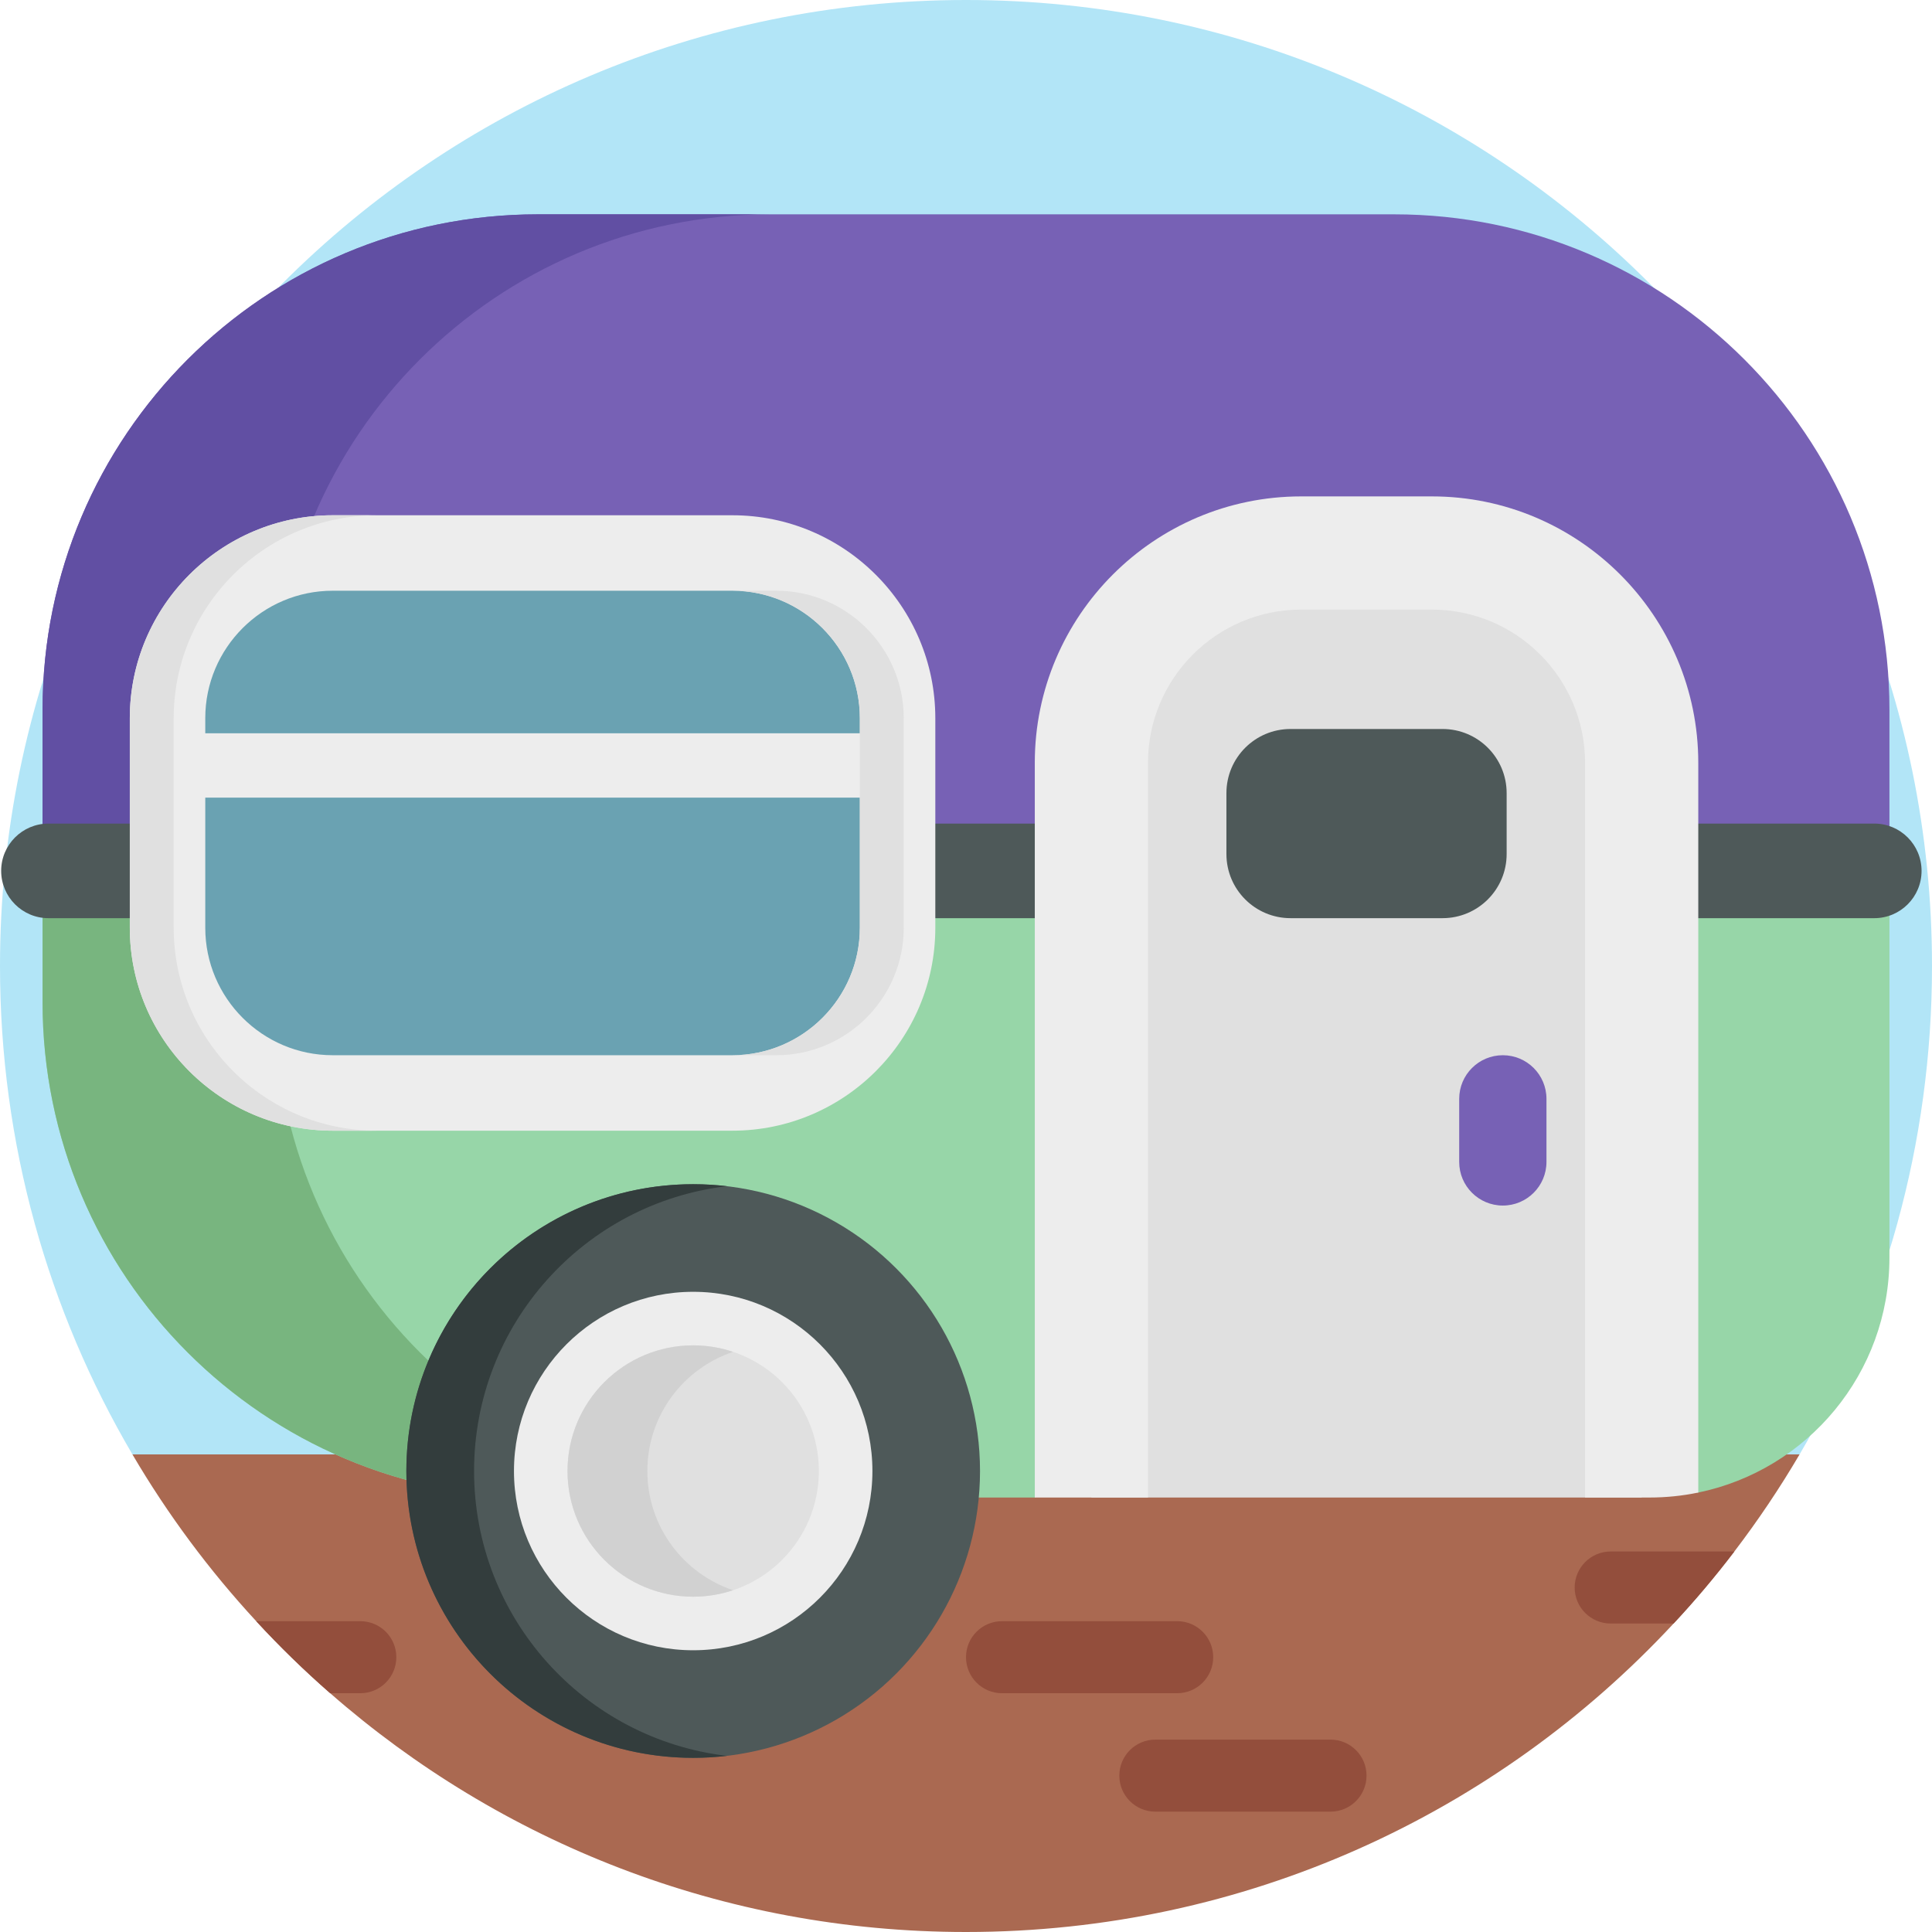 <svg id="Capa_1" enable-background="new 0 0 512 512" height="512" viewBox="0 0 512 512" width="512" xmlns="http://www.w3.org/2000/svg"><g><path d="m476.9 385.44c-5.25 8.94-11.02 17.52-17.28 25.72-5.05 6.63-10.42 13-16.1 19.09-46.73 50.29-113.45 81.75-187.52 81.75-64.53 0-123.48-23.88-168.5-63.28-6.87-6.01-13.42-12.38-19.6-19.09-12.45-13.47-23.46-28.28-32.8-44.19l250.254-28.905z" fill="#aa6951"/><path d="m35.1 385.44c-22.31-37.98-35.1-82.22-35.1-129.44 0-141.38 114.62-256 256-256s256 114.62 256 256c0 47.22-12.79 91.46-35.1 129.44" fill="#b2e5f7"/><path d="m500.72 230.79v102.47c0 30.7-21.74 56.31-50.66 62.28-4.18.87-70.157-55.763-74.587-55.763l-101.243 57.083h-131.69c-72.49 0-131.26-58.77-131.26-131.26v-34.81z" fill="#97d6a8"/><path d="m500.72 188.06v42.73h-489.44v-42.73c0-72.49 58.77-131.26 131.26-131.26h226.92c72.49 0 131.26 58.77 131.26 131.26z" fill="#7761b5"/><path d="m204.1 396.86h-61.56c-72.49 0-131.26-58.77-131.26-131.26v-39.27h61.56v39.27c0 72.49 58.77 131.26 131.26 131.26z" fill="#78b57f"/><path d="m204.1 56.8c-72.49 0-131.26 58.77-131.26 131.26v38.27h-61.56v-38.27c0-72.49 58.77-131.26 131.26-131.26z" fill="#614fa3"/><path d="m496.7 218.257h-483.855c-6.922 0-12.534 5.611-12.534 12.534 0 6.922 5.611 12.534 12.534 12.534h483.855c6.922 0 12.534-5.611 12.534-12.534-.001-6.923-5.612-12.534-12.534-12.534z" fill="#4e5959"/><g><circle cx="183.703" cy="389.838" fill="#4e5959" r="76.013"/><path d="m192.666 465.325c-2.941.34-5.939.523-8.966.523-41.972 0-76.011-34.025-76.011-76.011 0-41.972 34.039-76.01 76.011-76.01 3.026 0 6.024.184 8.966.523-37.758 4.44-67.031 36.556-67.031 75.487.001 38.947 29.273 71.048 67.031 75.488z" fill="#333d3d"/><circle cx="183.703" cy="389.838" fill="#ededed" r="47.497"/><circle cx="183.703" cy="389.838" fill="#e0e0e0" r="33.304"/><path d="m194.281 421.416c-3.323 1.117-6.887 1.725-10.578 1.725-18.398 0-33.303-14.905-33.303-33.303 0-18.384 14.905-33.303 33.303-33.303 3.691 0 7.255.608 10.578 1.725-13.208 4.412-22.725 16.885-22.725 31.578-.001 14.693 9.517 27.166 22.725 31.578z" fill="#d1d1d1"/></g><path d="m435.06 202.14v194.72h-145.83v-194.72c0-30.7 24.89-55.59 55.59-55.59h34.65c30.7 0 55.59 24.89 55.59 55.59z" fill="#e0e0e0"/><path d="m379.47 131.55h-34.65c-38.92 0-70.59 31.66-70.59 70.59v194.72h30v-194.72c0-22.38 18.21-40.59 40.59-40.59h34.65c22.38 0 40.59 18.21 40.59 40.59v194.72h17.06c4.43 0 8.76-.45 12.94-1.32v-193.4c0-38.93-31.67-70.59-70.59-70.59z" fill="#ededed"/><path d="m382.283 243.324h-40.276c-9.385 0-16.993-7.608-16.993-16.993v-16.148c0-9.385 7.608-16.993 16.993-16.993h40.276c9.385 0 16.993 7.608 16.993 16.993v16.148c0 9.385-7.608 16.993-16.993 16.993z" fill="#4e5959"/><path d="m194.09 146.55h-105.91c-24.179 0-43.78 19.601-43.78 43.78v55.535c0 24.179 19.601 43.78 43.78 43.78h105.91c24.179 0 43.78-19.601 43.78-43.78v-55.535c0-24.179-19.601-43.78-43.78-43.78z" fill="#6aa2b2"/><path d="m45.565 194.327h188.405v17.053h-188.405z" fill="#ededed"/><path d="m194.09 299.645h-105.91c-29.654 0-53.78-24.125-53.78-53.78v-55.535c0-29.655 24.125-53.78 53.78-53.78h105.91c29.654 0 53.78 24.125 53.78 53.78v55.535c0 29.654-24.125 53.78-53.78 53.78zm-105.91-143.095c-18.626 0-33.78 15.154-33.78 33.78v55.535c0 18.626 15.153 33.78 33.78 33.78h105.91c18.626 0 33.78-15.153 33.78-33.78v-55.535c0-18.626-15.153-33.78-33.78-33.78z" fill="#ededed"/><g fill="#e0e0e0"><path d="m194.09 279.645h11.63c18.626 0 33.78-15.153 33.78-33.78v-55.535c0-18.626-15.153-33.78-33.78-33.78h-11.63c18.626 0 33.78 15.154 33.78 33.78v55.535c0 18.626-15.153 33.78-33.78 33.78z"/><path d="m46.03 245.865v-55.535c0-29.655 24.125-53.78 53.78-53.78h-11.63c-29.654 0-53.78 24.125-53.78 53.78v55.535c0 29.654 24.125 53.78 53.78 53.78h11.63c-29.655 0-53.78-24.126-53.78-53.78z"/></g><g fill="#934e3c"><path d="m311.967 448.72h-46.422c-5.272 0-9.545-4.273-9.545-9.545 0-5.272 4.273-9.545 9.545-9.545h46.422c5.272 0 9.545 4.273 9.545 9.545 0 5.272-4.273 9.545-9.545 9.545z"/><path d="m352.6 480.105h-46.422c-5.272 0-9.545-4.273-9.545-9.545 0-5.272 4.273-9.545 9.545-9.545h46.422c5.272 0 9.545 4.273 9.545 9.545 0 5.272-4.273 9.545-9.545 9.545z"/><path d="m459.62 411.16c-5.05 6.63-10.42 13-16.1 19.09h-16.67c-5.27 0-9.55-4.27-9.55-9.54 0-2.63 1.07-5.02 2.8-6.75s4.12-2.8 6.75-2.8z"/><path d="m105.03 439.17c0 2.64-1.07 5.03-2.79 6.75-1.73 1.73-4.12 2.8-6.76 2.8h-7.98c-6.87-6.01-13.42-12.38-19.6-19.09h27.58c5.28 0 9.55 4.27 9.55 9.54z"/></g><path d="m398.266 319.485c6.387 0 11.564-5.178 11.564-11.564v-16.712c0-6.387-5.178-11.564-11.564-11.564-6.387 0-11.564 5.178-11.564 11.564v16.712c-.001 6.386 5.177 11.564 11.564 11.564z" fill="#7761b5"/></g></svg>
